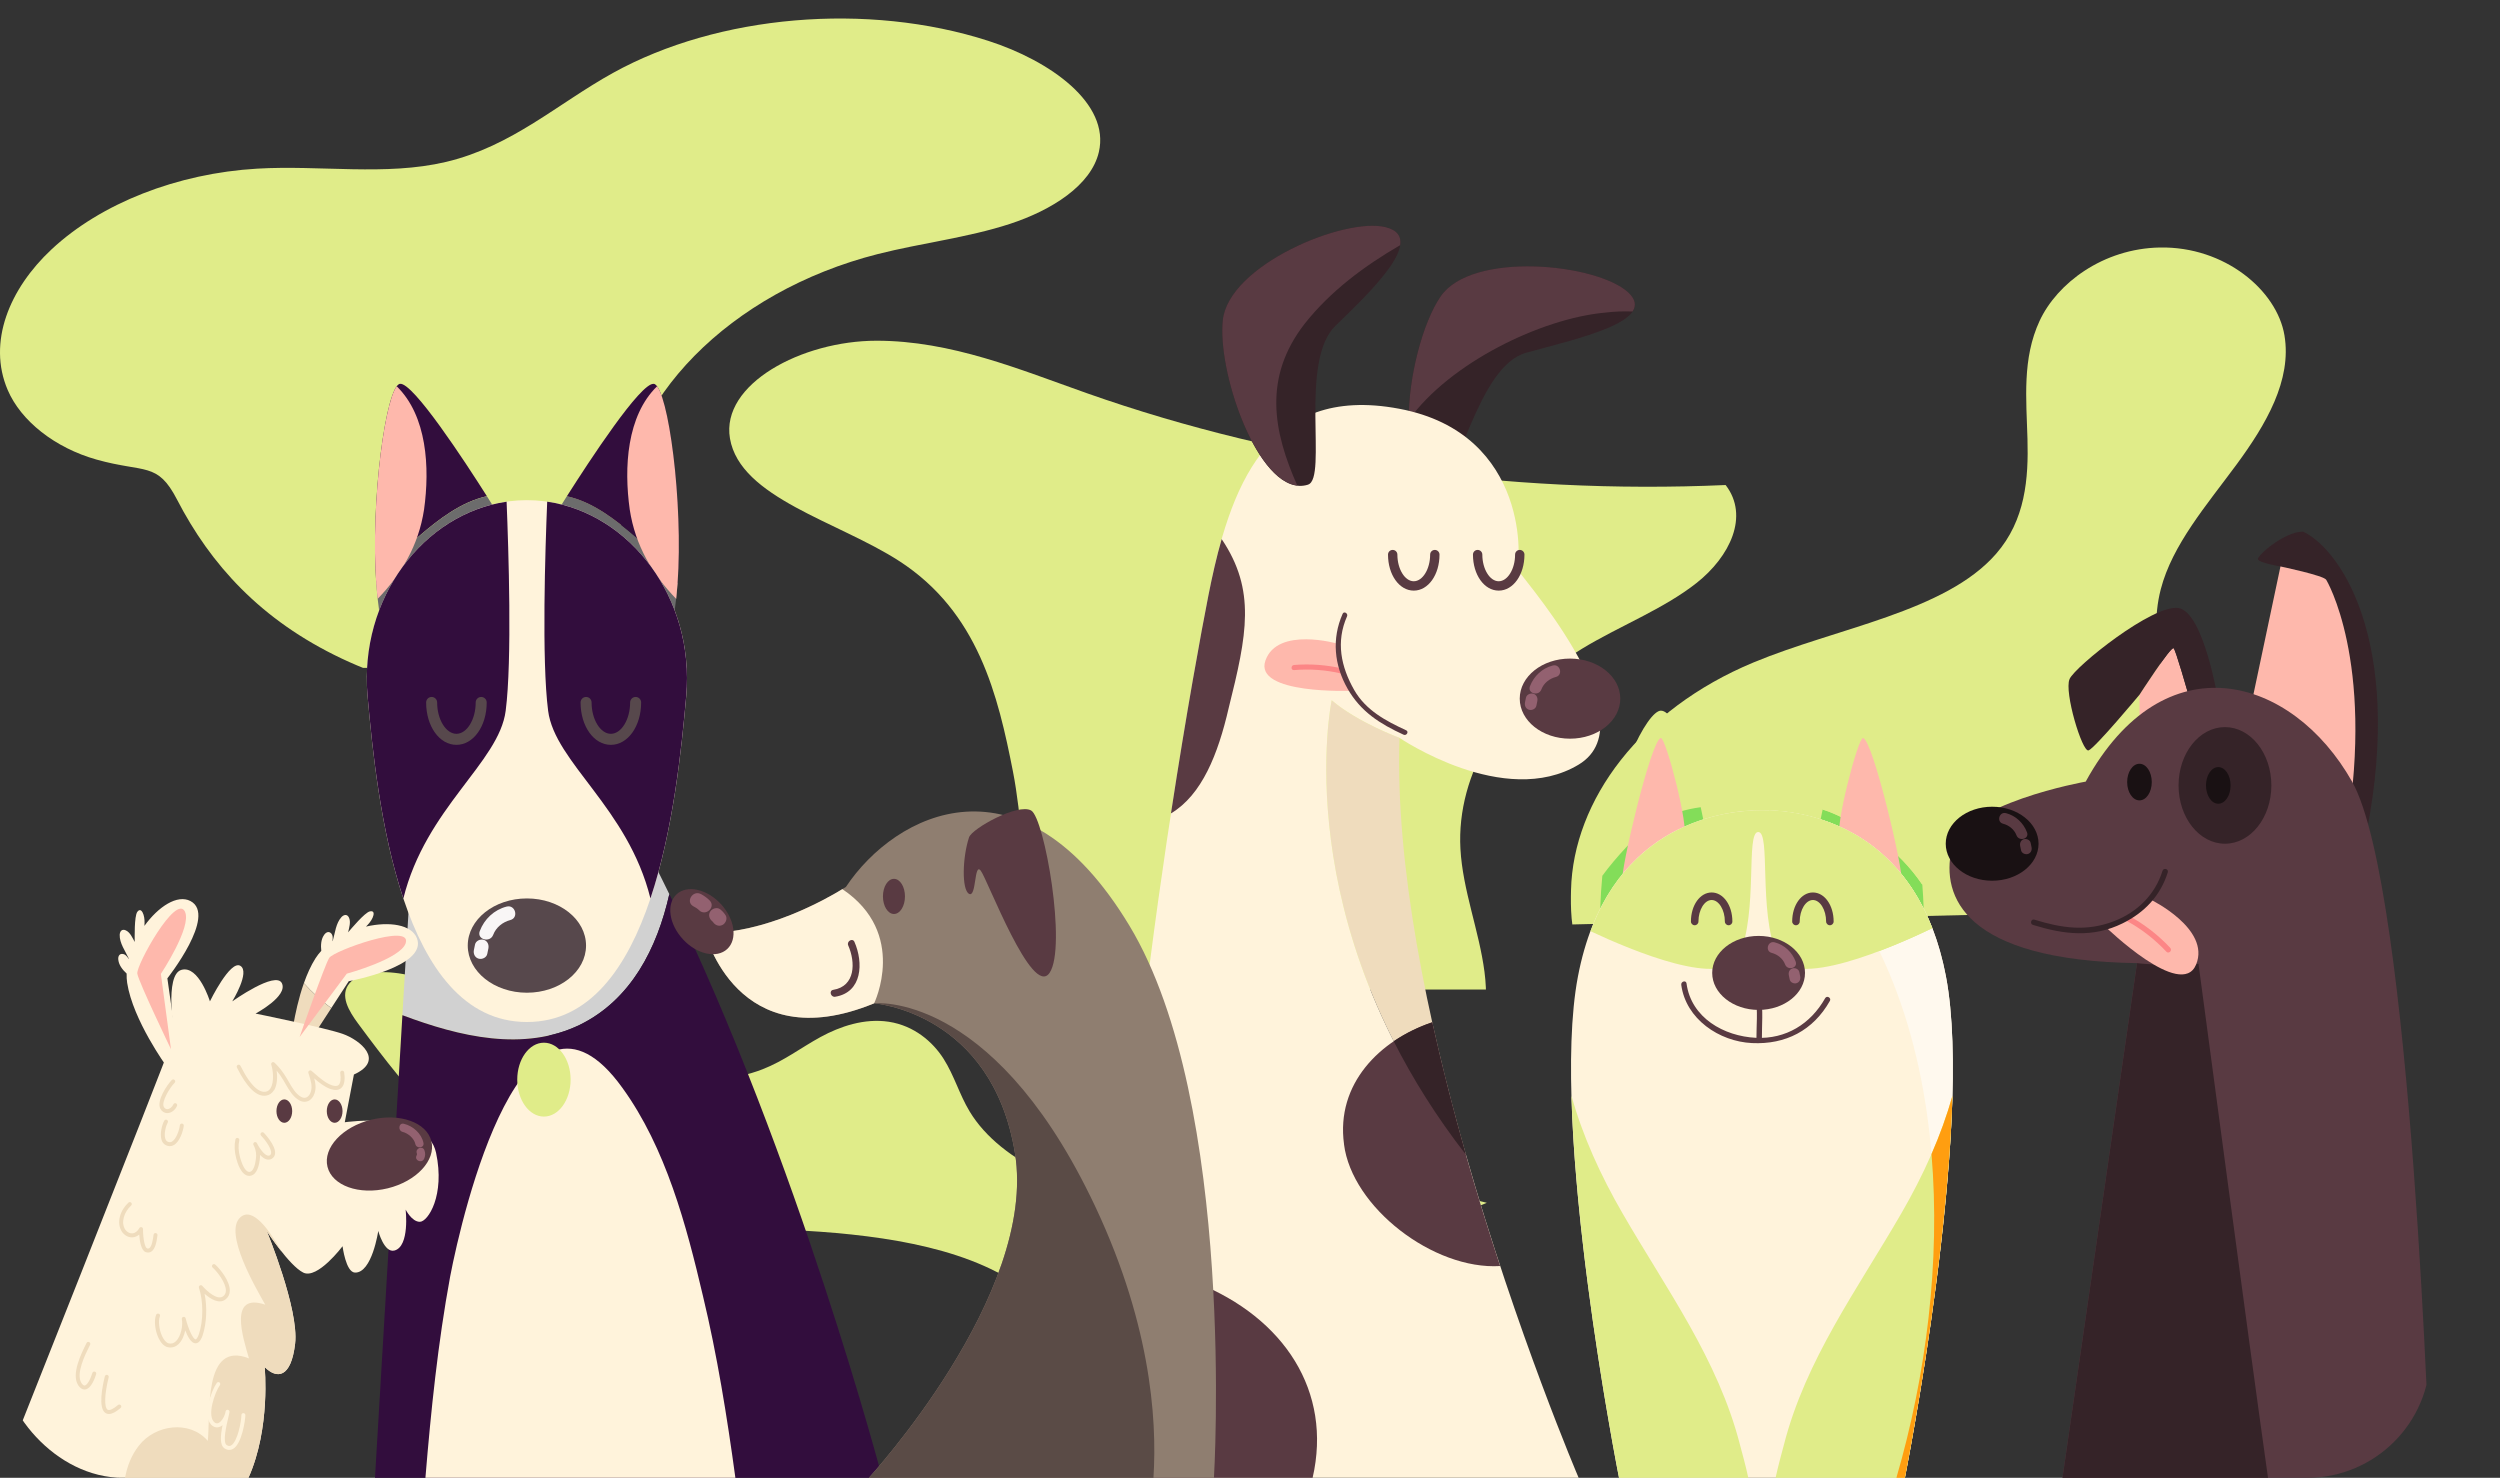 <svg width="609" height="360" viewBox="0 0 609 360" fill="none" xmlns="http://www.w3.org/2000/svg">
<rect x="0" y="0" width="609" height="360" fill="#333333" stroke="none"/>
<g clip-path="url(#clip0_1520_2)">
<path d="M246.769 188.016C243.118 169.401 238.313 149.153 219.082 136.692C204.138 127.009 180.286 121.302 177.817 106.801C175.565 93.566 195.312 83.004 213.525 83C231.737 82.996 248.344 89.996 264.754 95.782C312.901 112.759 367.028 120.54 420.365 118.153C426.193 125.729 421.385 135.592 413.326 141.978C405.267 148.364 394.474 152.494 385.345 158.055C366.017 169.83 354.754 188.378 355.761 206.775C356.313 216.875 360.319 226.71 361.625 236.773C362.931 246.836 361.037 257.86 351.647 265.27C332.781 280.156 287.623 274.349 269.898 260.264C248.682 243.408 250.897 209.071 246.769 188.016Z" fill="#E0EC89"/>
</g>
<g clip-path="url(#clip1_1520_2)">
<path d="M452.775 240.108C471.356 244.576 489.121 253.958 508.49 251.566C527.423 249.228 540.18 235.761 542.48 222.454C544.78 209.148 539.016 195.893 533.587 183.045C528.158 170.196 522.952 156.745 526.361 143.553C529.166 132.705 537.553 123.027 544.778 113.217C552.003 103.407 558.331 92.624 556.493 81.681C554.656 70.739 541.945 60.002 526.142 60.292C512.309 60.546 501.104 68.994 496.842 78.176C492.58 87.359 493.618 97.253 493.892 106.897C494.165 116.542 493.426 126.694 486.222 134.939C473.862 149.085 447.478 152.904 427.082 161.401C399.728 172.796 383.217 194.873 382.7 216.843C382.51 224.927 382.694 239.001 397.558 240.186C405.623 240.829 415.609 237.373 423.993 237.165C433.74 236.924 443.555 237.892 452.775 240.108Z" fill="#E0EC89"/>
</g>
<g clip-path="url(#clip2_1520_2)">
<mask id="mask0_1520_2" style="mask-type:luminance" maskUnits="userSpaceOnUse" x="-166" y="263" width="360" height="253">
<path d="M-26.876 515.719L193.956 407.711L54.877 263.296L-165.955 371.304L-26.876 515.719Z" fill="white"/>
</mask>
<g mask="url(#mask0_1520_2)">
<path d="M123.542 362.28L103.556 355.475C103.22 355.36 102.837 355.548 102.866 355.812L104.583 371.552C104.651 372.175 104.799 372.774 105.017 373.346C107.208 379.097 116.53 382.053 124.051 379.173C124.483 379.008 124.911 378.823 125.331 378.617L125.335 378.616C126.639 377.978 127.718 377.219 128.576 376.383C129.58 375.404 130.28 374.317 130.683 373.188C130.777 372.922 130.856 372.655 130.917 372.386C131.258 370.904 131.106 369.376 130.474 367.944C129.436 365.589 127.102 363.492 123.542 362.28ZM121.671 373.64C118.908 375.527 114.432 374.934 112.806 372.465C111.821 370.969 112.298 369.142 113.971 367.999C116.735 366.112 121.21 366.705 122.837 369.174C123.822 370.669 123.345 372.497 121.671 373.64Z" fill="#E0EC89"/>
<path d="M112.809 314.42L92.824 307.614C92.488 307.5 92.105 307.688 92.133 307.952L93.851 323.692C93.919 324.315 94.067 324.914 94.284 325.486C96.475 331.237 105.797 334.193 113.318 331.313C113.751 331.148 114.179 330.963 114.599 330.757L114.602 330.756C115.907 330.118 116.986 329.359 117.843 328.523C118.848 327.544 119.547 326.457 119.95 325.328C120.045 325.062 120.124 324.795 120.184 324.526C120.526 323.044 120.374 321.516 119.741 320.084C118.704 317.729 116.37 315.632 112.809 314.42ZM110.939 325.779C108.175 327.667 103.699 327.073 102.073 324.604C101.088 323.109 101.565 321.281 103.239 320.138C106.002 318.251 110.478 318.845 112.104 321.314C113.089 322.809 112.612 324.637 110.939 325.779Z" fill="#E0EC89"/>
<path d="M105.704 321.522C104.59 322.066 104.307 323.152 105.072 323.945C105.836 324.739 107.359 324.941 108.473 324.396C109.586 323.851 109.87 322.766 109.105 321.973C108.341 321.179 106.818 320.977 105.704 321.522Z" fill="#E0EC89"/>
<path d="M57.601 341.422L37.615 334.617C37.279 334.502 36.896 334.69 36.925 334.954L38.642 350.694C38.71 351.317 38.858 351.916 39.076 352.488C41.267 358.239 50.589 361.195 58.11 358.316C58.542 358.15 58.97 357.965 59.39 357.759L59.394 357.758C60.698 357.12 61.777 356.361 62.635 355.526C63.639 354.546 64.339 353.459 64.742 352.33C64.836 352.064 64.915 351.797 64.976 351.528C65.318 350.046 65.165 348.518 64.533 347.086C63.495 344.731 61.161 342.634 57.601 341.422ZM55.73 352.782C52.966 354.669 48.49 354.075 46.864 351.606C45.879 350.111 46.356 348.283 48.03 347.141C50.794 345.253 55.269 345.847 56.896 348.316C57.881 349.811 57.404 351.639 55.73 352.782Z" fill="#E0EC89"/>
<path d="M50.496 348.524C49.382 349.069 49.099 350.154 49.863 350.948C50.628 351.741 52.15 351.943 53.264 351.398C54.378 350.854 54.661 349.769 53.897 348.975C53.132 348.181 51.61 347.979 50.496 348.524Z" fill="#E0EC89"/>
<path d="M54.003 290.072L34.017 283.267C33.681 283.153 33.298 283.34 33.327 283.605L35.044 299.345C35.112 299.968 35.26 300.567 35.477 301.138C37.669 306.89 46.991 309.846 54.512 306.966C54.944 306.8 55.372 306.615 55.792 306.41L55.795 306.408C57.1 305.77 58.179 305.012 59.036 304.176C60.041 303.196 60.74 302.109 61.144 300.98C61.238 300.715 61.317 300.447 61.378 300.179C61.719 298.697 61.567 297.168 60.935 295.737C59.897 293.382 57.563 291.284 54.003 290.072ZM52.132 301.432C49.368 303.319 44.892 302.726 43.266 300.257C42.281 298.762 42.758 296.934 44.432 295.791C47.196 293.904 51.671 294.497 53.298 296.966C54.283 298.462 53.806 300.289 52.132 301.432Z" fill="#E0EC89"/>
<path d="M46.898 297.174C45.784 297.719 45.501 298.804 46.265 299.598C47.029 300.392 48.552 300.594 49.666 300.049C50.78 299.504 51.063 298.419 50.298 297.625C49.534 296.832 48.011 296.63 46.898 297.174Z" fill="#E0EC89"/>
</g>
<mask id="mask1_1520_2" style="mask-type:luminance" maskUnits="userSpaceOnUse" x="-166" y="263" width="360" height="253">
<path d="M-26.876 515.719L193.956 407.711L54.877 263.296L-165.955 371.304L-26.876 515.719Z" fill="white"/>
</mask>
<g mask="url(#mask1_1520_2)">
<path d="M77.842 329.566C76.383 330.28 76.012 331.701 77.013 332.74C78.014 333.78 80.009 334.044 81.467 333.331C82.926 332.617 83.297 331.196 82.296 330.157C81.295 329.117 79.301 328.853 77.842 329.566Z" fill="#3C3C3B"/>
<path d="M79.951 358.595C77.61 359.74 77.015 362.02 78.621 363.688C80.228 365.356 83.427 365.78 85.768 364.636C88.108 363.491 88.703 361.211 87.097 359.543C85.491 357.875 82.291 357.451 79.951 358.595Z" fill="#3C3C3B"/>
<path d="M136.153 347.692C134.694 348.405 134.323 349.826 135.324 350.866C136.326 351.905 138.32 352.169 139.778 351.456C141.237 350.743 141.608 349.321 140.607 348.282C139.606 347.242 137.612 346.978 136.153 347.692Z" fill="#3C3C3B"/>
<path d="M115.2 341.356C112.859 342.5 112.264 344.78 113.87 346.448C115.477 348.116 118.676 348.54 121.017 347.396C123.357 346.251 123.952 343.971 122.346 342.303C120.74 340.635 117.54 340.211 115.2 341.356Z" fill="#3C3C3B"/>
<path d="M146.506 358.443C145.048 359.156 144.677 360.577 145.678 361.617C146.679 362.656 148.673 362.92 150.132 362.207C151.59 361.494 151.961 360.073 150.96 359.033C149.959 357.994 147.965 357.729 146.506 358.443Z" fill="#3C3C3B"/>
<path d="M62.831 271.555C61.373 272.269 61.002 273.69 62.003 274.729C63.004 275.769 64.998 276.033 66.457 275.32C67.915 274.606 68.286 273.185 67.285 272.146C66.284 271.106 64.29 270.842 62.831 271.555Z" fill="#3C3C3B"/>
<path d="M72.31 296.812C69.97 297.957 69.374 300.237 70.981 301.904C72.587 303.572 75.787 303.997 78.127 302.852C80.467 301.707 81.063 299.427 79.456 297.759C77.85 296.091 74.651 295.667 72.31 296.812Z" fill="#3C3C3B"/>
<path d="M41.878 265.219C39.538 266.363 38.942 268.643 40.549 270.311C42.155 271.979 45.354 272.403 47.695 271.259C50.035 270.114 50.63 267.834 49.024 266.166C47.418 264.498 44.218 264.074 41.878 265.219Z" fill="#3C3C3B"/>
<path d="M73.185 282.306C71.727 283.02 71.356 284.441 72.357 285.48C73.358 286.52 75.352 286.784 76.811 286.071C78.269 285.357 78.64 283.936 77.639 282.897C76.638 281.857 74.644 281.593 73.185 282.306Z" fill="#3C3C3B"/>
<path d="M87.587 338.285C83.961 340.059 83.039 343.591 85.528 346.175C88.016 348.759 92.973 349.416 96.599 347.643C100.225 345.869 101.147 342.337 98.658 339.753C96.17 337.169 91.213 336.512 87.587 338.285Z" fill="#3C3C3B"/>
<path d="M62.688 315.265C59.062 317.039 58.14 320.571 60.628 323.155C63.117 325.739 68.073 326.396 71.699 324.623C75.325 322.849 76.247 319.317 73.759 316.733C71.27 314.149 66.314 313.492 62.688 315.265Z" fill="#3C3C3B"/>
</g>
<path d="M378.276 303.321C383.353 311.593 379.316 321.457 371.478 328.327C363.639 335.197 352.587 339.699 341.789 344.051C333.128 347.542 324.348 351.067 314.693 352.848C305.039 354.628 294.25 354.497 285.45 350.927C267.703 343.729 264.521 326.294 251.102 315.247C237.755 304.259 216.103 300.984 196.044 299.806C175.985 298.627 155.035 298.741 136.917 292.228C113.404 283.776 99.595 266.041 87.248 249.36C84.958 246.266 82.667 242.452 85.151 239.508C88.006 236.127 95.005 236.421 100.295 237.718C115.353 241.412 127.408 249.584 140.912 255.695C154.414 261.806 171.967 265.853 185.744 260.481C190.997 258.433 195.127 255.215 199.879 252.62C204.631 250.027 210.598 247.991 216.516 248.903C222.675 249.851 227.222 253.777 229.846 257.909C232.469 262.041 233.681 266.553 236.186 270.721C243.849 283.467 262.844 291.303 281.833 293.56C300.595 295.791 317.974 292.816 336.333 291.241C351.413 289.947 371.326 291.998 378.276 303.321Z" fill="#E0EC89"/>
</g>
<g clip-path="url(#clip3_1520_2)">
<path d="M1.869 94.988C-3.092 83.363 2.283 70.343 12.561 60.745C24.564 49.534 43.188 42.223 62.64 41.084C78.019 40.183 93.99 42.915 108.661 39.44C124.747 35.629 135.864 25.216 149.332 17.761C174.964 3.572 211.334 0.468 240.773 9.959C255.863 14.824 270.439 25.201 267.678 37.053C265.797 45.127 256.238 51.203 245.98 54.551C235.722 57.9 224.442 59.196 213.828 61.89C177.827 71.028 151.613 97.662 151.283 125.434C151.156 136.2 154.268 147.865 146.614 157.075C140.482 164.455 128.284 168.439 116.443 168.49C104.602 168.541 93.152 165.118 83.225 160.415C63.47 151.055 51.276 137.468 43.12 121.687C38.323 112.404 35.319 115.276 23.507 111.95C13.372 109.096 5.087 102.528 1.869 94.988Z" fill="#E0EC89"/>
</g>
<g clip-path="url(#clip4_1520_2)">
<path d="M91.653 142.078C90.22 121.824 94.085 93.924 97.442 93.499C100.616 93.106 113.187 112.318 118.61 120.872C112.312 122.283 106.889 126.489 102.082 130.603C98.142 134.058 94.602 137.872 91.653 142.07V142.078Z" fill="#320D3D"/>
<path d="M102.082 130.612C106.889 126.497 112.312 122.283 118.61 120.88C120.159 123.326 121.134 124.903 121.134 124.903L93.368 153.754C92.51 150.457 91.961 146.443 91.652 142.087C94.61 137.889 98.142 134.075 102.082 130.62V130.612Z" fill="#6C6C6C"/>
<path d="M165.053 142.078C164.745 146.435 164.195 150.449 163.337 153.746L135.571 124.895C135.571 124.895 136.546 123.317 138.095 120.872C144.393 122.283 149.808 126.489 154.623 130.603C158.564 134.058 162.104 137.872 165.053 142.07V142.078Z" fill="#6C6C6C"/>
<path d="M159.263 93.498C162.62 93.924 166.486 121.815 165.053 142.078C162.104 137.881 158.563 134.067 154.623 130.612C149.808 126.497 144.385 122.283 138.095 120.88C143.527 112.326 156.089 93.106 159.263 93.507V93.498Z" fill="#320D3D"/>
<path d="M141.277 249.629C127.524 256.264 112.012 252.541 98.025 247.292L100.5 205.564L154.831 201.733C157.647 206.966 160.388 212.34 163.045 217.807C160.071 230.976 153.773 243.486 141.269 249.629H141.277Z" fill="#D1D1D1"/>
<path d="M141.277 249.629C153.773 243.486 160.071 230.976 163.053 217.807C194.543 282.519 214.911 360 214.911 360H91.344L98.025 247.3C112.012 252.55 127.515 256.272 141.277 249.637V249.629Z" fill="#320D3D"/>
<path d="M96.643 94.099C104.015 101.285 104.732 113.862 103.299 124.135C101.949 132.982 97.692 139.975 91.986 145.892C89.878 127.04 93.285 98.564 96.634 94.099H96.643Z" fill="#FEB8AC"/>
<path d="M160.063 94.099C152.69 101.285 151.965 113.862 153.406 124.135C154.756 132.982 159.013 139.975 164.719 145.892C166.827 127.04 163.42 98.564 160.071 94.099H160.063Z" fill="#FEB8AC"/>
<path d="M128.357 248.961C159.113 248.961 164.869 195.357 167.169 169.577C169.459 143.798 150.857 121.84 128.357 121.84C105.856 121.84 87.254 143.798 89.545 169.577C91.836 195.357 97.6 248.961 128.357 248.961Z" fill="#FFF3DB"/>
<path d="M133.297 122.207C153.498 125.137 169.285 145.709 167.16 169.569C166.019 182.438 164.003 202.251 158.447 218.858C152.982 196.776 135.146 185.768 133.522 173.141C131.931 160.781 132.822 133.808 133.297 122.199V122.207Z" fill="#320D3D"/>
<path d="M123.408 122.207C123.875 133.816 124.775 160.789 123.184 173.149C121.559 185.776 103.723 196.784 98.259 218.867C92.702 202.259 90.695 182.446 89.545 169.577C87.421 145.709 103.207 125.145 123.408 122.216V122.207Z" fill="#320D3D"/>
<path d="M111.179 181.445C107.039 181.445 103.807 176.913 103.807 171.121C103.807 170.379 104.406 169.778 105.148 169.778C105.889 169.778 106.489 170.379 106.489 171.121C106.489 175.261 108.638 178.758 111.187 178.758C113.737 178.758 115.878 175.261 115.878 171.121C115.878 170.379 116.477 169.778 117.219 169.778C117.96 169.778 118.56 170.379 118.56 171.121C118.56 176.913 115.319 181.445 111.187 181.445H111.179Z" fill="#57484C"/>
<path d="M148.8 181.445C144.668 181.445 141.427 176.913 141.427 171.121C141.427 170.379 142.027 169.778 142.768 169.778C143.51 169.778 144.11 170.379 144.11 171.121C144.11 175.261 146.259 178.758 148.808 178.758C151.357 178.758 153.498 175.261 153.498 171.121C153.498 170.379 154.098 169.778 154.839 169.778C155.581 169.778 156.181 170.379 156.181 171.121C156.181 176.913 152.94 181.445 148.808 181.445H148.8Z" fill="#57484C"/>
<path d="M142.76 230.342C142.76 236.685 136.304 241.826 128.357 241.826C120.409 241.826 113.945 236.685 113.945 230.342C113.945 223.999 120.393 218.858 128.357 218.858C136.321 218.858 142.76 223.999 142.76 230.342Z" fill="#57484C"/>
<path d="M123.408 220.845C120.359 221.629 117.969 223.891 116.869 226.82C116.094 228.873 119.376 229.758 120.143 227.721C120.818 225.91 122.475 224.6 124.316 224.124C126.432 223.574 125.533 220.302 123.417 220.845H123.408Z" fill="#F9F6F6"/>
<path d="M117.802 228.923C116.969 228.698 115.886 229.199 115.711 230.108C115.628 230.559 115.52 230.993 115.436 231.444C115.27 232.353 115.669 233.271 116.619 233.538C117.444 233.764 118.544 233.263 118.702 232.353C118.785 231.903 118.893 231.46 118.977 231.018C119.143 230.108 118.743 229.19 117.794 228.923H117.802Z" fill="#F9F6F6"/>
<path d="M109.655 310.978C112.654 295.305 127.624 231.627 151.591 264.968C162.237 279.64 167.235 298.643 171.226 315.643C174.716 330.173 177.115 345.128 179.14 360H103.632C104.99 343.567 106.672 327.177 109.655 310.978Z" fill="#FFF3DB"/>
<path d="M529.488 157.902C529.963 158.261 532.562 167.291 534.119 172.841L521.174 177.122V169.227C521.174 169.227 528.805 157.384 529.488 157.902Z" fill="#FEB8AC"/>
<path d="M504.138 165.421C505.513 162.333 524.523 147.094 530.696 148.121C536.869 149.147 540.376 170.779 540.376 170.779L534.128 172.849C532.57 167.291 529.971 158.269 529.496 157.91C528.813 157.393 521.182 169.235 521.182 169.235C521.182 169.235 510.311 182.28 508.77 182.797C507.229 183.314 502.772 168.518 504.146 165.43L504.138 165.421Z" fill="#352328"/>
<path d="M566.667 141.252C566.15 140.226 555.512 137.989 555.512 137.989C555.512 137.989 550.372 137.13 550.031 136.27C549.689 135.41 556.537 129.435 561.052 129.51C570.965 134.25 586.369 158.753 575.581 207.158L571.682 202.125C578.438 160.739 566.675 141.252 566.675 141.252H566.667Z" fill="#352328"/>
<path d="M555.521 137.989C555.521 137.989 566.159 140.217 566.675 141.252C566.675 141.252 578.438 160.739 571.682 202.125L548.34 171.973L555.521 137.989Z" fill="#FEB8AC"/>
<path d="M475.389 207.016C477.83 195.774 508.078 190.4 508.078 190.4C527.105 155.699 558.328 164.495 572.965 190.4C587.601 216.305 591.992 360 591.992 360H502.422L520.582 234.623C478.263 233.939 472.948 218.258 475.389 207.016Z" fill="#593A42"/>
<path d="M552.488 360H502.422L520.582 234.623C520.582 234.623 526.98 235.4 535.552 234.774C535.552 234.774 547.957 327.936 552.488 360Z" fill="#352328"/>
<path d="M530.696 191.326C530.696 199.171 535.761 205.531 542 205.531C548.24 205.531 553.305 199.171 553.305 191.326C553.305 183.481 548.24 177.122 542 177.122C535.761 177.122 530.696 183.481 530.696 191.326Z" fill="#352328"/>
<path d="M537.377 191.326C537.377 193.788 538.718 195.791 540.376 195.791C542.034 195.791 543.375 193.796 543.375 191.326C543.375 188.856 542.034 186.861 540.376 186.861C538.718 186.861 537.377 188.856 537.377 191.326Z" fill="#191113"/>
<path d="M518.175 190.517C518.175 192.979 519.516 194.973 521.174 194.973C522.832 194.973 524.173 192.979 524.173 190.517C524.173 188.055 522.832 186.052 521.174 186.052C519.516 186.052 518.175 188.046 518.175 190.517Z" fill="#191113"/>
<path d="M473.981 205.531C473.981 210.505 479.046 214.544 485.286 214.544C491.526 214.544 496.59 210.505 496.59 205.531C496.59 200.556 491.526 196.517 485.286 196.517C479.046 196.517 473.981 200.548 473.981 205.531Z" fill="#191113"/>
<path d="M488.643 198.078C491.034 198.695 492.917 200.465 493.783 202.768C494.391 204.379 491.817 205.071 491.217 203.477C490.684 202.059 489.385 201.024 487.943 200.657C486.286 200.231 486.985 197.652 488.651 198.086L488.643 198.078Z" fill="#593A42"/>
<path d="M493.042 204.42C493.691 204.245 494.549 204.637 494.674 205.355C494.741 205.706 494.824 206.056 494.891 206.407C495.016 207.124 494.708 207.842 493.958 208.042C493.308 208.218 492.45 207.825 492.325 207.108C492.267 206.757 492.175 206.407 492.109 206.056C491.984 205.338 492.292 204.621 493.042 204.412V204.42Z" fill="#593A42"/>
<path d="M523.815 219.1C523.815 219.1 538.568 226.211 534.969 234.966C531.37 243.72 512.96 225.827 512.96 225.827C512.96 225.827 518.133 224.742 523.815 219.109V219.1Z" fill="#FEB8AC"/>
<path d="M527.73 231.836C524.948 228.865 521.582 226.211 517.975 224.3C517.217 223.899 517.892 222.748 518.65 223.148C522.332 225.101 525.823 227.855 528.672 230.893C529.255 231.519 528.322 232.462 527.73 231.836Z" fill="#FC8686"/>
<path d="M528.08 212.482C526.272 218.233 522.415 222.289 517.067 224.926C509.778 228.523 502.73 227.63 495.224 225.31C494.408 225.059 494.758 223.766 495.574 224.024C502.255 226.094 508.237 226.979 514.926 224.417C520.616 222.238 524.956 217.974 526.789 212.132C527.047 211.314 528.33 211.665 528.072 212.482H528.08Z" fill="#352328"/>
<path d="M396.099 206.44C394.033 208.677 392.076 210.947 390.334 213.342C392.7 188.672 401.439 173.124 404.58 173.116C408.487 173.116 412.327 187.729 414.301 196.634C406.887 197.635 401.639 200.556 396.108 206.44H396.099Z" fill="#E0EC89"/>
<path d="M396.099 206.44C401.631 200.556 406.879 197.644 414.293 196.634C415.159 200.531 415.668 203.344 415.668 203.344L389.81 221.396C389.901 218.616 390.084 215.929 390.326 213.342C392.075 210.947 394.025 208.677 396.091 206.44H396.099Z" fill="#83DD59"/>
<path d="M468.275 215.487C468.425 217.406 468.541 219.376 468.608 221.396L442.75 203.344C442.75 203.344 443.208 200.799 444 197.202C448.915 198.729 453.746 201.95 457.612 204.537C461.744 207.475 465.392 211.264 468.266 215.495L468.275 215.487Z" fill="#83DD59"/>
<path d="M453.846 173.116C457.07 173.116 466.225 189.59 468.275 215.495C465.401 211.264 461.752 207.475 457.62 204.537C453.755 201.959 448.923 198.729 444.008 197.202C445.94 188.363 449.856 173.116 453.854 173.116H453.846Z" fill="#E0EC89"/>
<path d="M404.571 179.784C405.804 179.559 411.602 202.009 410.194 203.786C408.787 205.564 395.924 215.771 395.258 214.227C394.591 212.674 402.139 180.226 404.58 179.784H404.571Z" fill="#FEB8AC"/>
<path d="M453.846 179.784C452.613 179.559 446.815 202.009 448.223 203.786C449.631 205.564 462.493 215.771 463.16 214.227C463.826 212.674 456.279 180.226 453.838 179.784H453.846Z" fill="#FEB8AC"/>
<path d="M394.392 360C394.392 360 377.414 274.541 384.378 237.912C391.343 201.283 418.767 197.36 429.213 197.36C439.66 197.36 467.084 201.283 474.04 237.912C481.004 274.541 464.026 360 464.026 360H394.383H394.392Z" fill="#FFF3DB"/>
<path d="M430.796 197.393C442.192 197.802 467.4 203.002 474.04 237.912C481.004 274.541 464.026 360 464.026 360H461.96C478.396 303.6 475.597 232.746 430.796 197.393Z" fill="#FFF9EE"/>
<path d="M432.887 232.671C428.313 221.796 431.404 202.676 428.305 202.676C425.206 202.676 428.305 221.796 423.723 232.671C420.191 241.083 397.532 231.577 387.436 226.837C397.266 200.481 419.925 197.36 429.205 197.36C438.485 197.36 460.727 200.406 470.707 226.103C461.61 230.484 436.611 241.534 432.887 232.671Z" fill="#E0EC89"/>
<path d="M382.804 266.921C385.569 276.836 389.935 286.383 395.258 295.58C405.904 314.032 418.55 331.141 423.881 352.038C424.456 354.2 425.239 356.987 425.889 360H394.391C394.391 360 383.928 307.297 382.804 266.921Z" fill="#E0EC89"/>
<path d="M463.16 295.58C468.483 286.383 472.848 276.827 475.614 266.921C474.49 307.289 464.026 360 464.026 360H432.529C433.187 356.987 433.962 354.2 434.536 352.038C439.86 331.149 452.505 314.032 463.16 295.58Z" fill="#E0EC89"/>
<path d="M430.796 197.385C440.759 197.744 461.269 201.775 470.707 226.103C467.7 227.555 462.952 229.725 457.812 231.669C451.431 218.391 442.559 206.665 430.788 197.385H430.796Z" fill="#E0EC89"/>
<path d="M464.026 360H461.96C469.216 335.088 472.723 307.364 470.516 281.125C472.54 276.477 474.273 271.745 475.614 266.929C474.49 307.297 464.026 360.008 464.026 360.008V360Z" fill="#FF9E10"/>
<path d="M437.493 225.393C438.002 225.393 438.41 224.984 438.41 224.475C438.41 221.638 439.884 219.242 441.625 219.242C443.367 219.242 444.841 221.638 444.841 224.475C444.841 224.984 445.249 225.393 445.757 225.393C446.266 225.393 446.674 224.984 446.674 224.475C446.674 220.511 444.458 217.406 441.625 217.406C438.793 217.406 436.577 220.511 436.577 224.475C436.577 224.984 436.985 225.393 437.493 225.393Z" fill="#593A42"/>
<path d="M412.827 225.393C413.335 225.393 413.743 224.984 413.743 224.475C413.743 221.638 415.218 219.242 416.959 219.242C418.7 219.242 420.175 221.638 420.175 224.475C420.175 224.984 420.583 225.393 421.091 225.393C421.599 225.393 422.007 224.984 422.007 224.475C422.007 220.511 419.791 217.406 416.959 217.406C414.127 217.406 411.911 220.511 411.911 224.475C411.911 224.984 412.319 225.393 412.827 225.393Z" fill="#593A42"/>
<path d="M445.749 243.837C441.692 251.023 434.961 254.494 426.78 254.094C418.8 253.71 410.669 248.252 409.553 239.906C409.445 239.063 410.719 238.704 410.836 239.556C411.96 247.951 419.958 252.433 427.747 252.809C435.053 253.159 441.067 249.437 444.608 243.161C445.033 242.41 446.182 243.086 445.757 243.837H445.749Z" fill="#593A42"/>
<path d="M427.864 253.326C427.847 249.838 428.247 246.332 427.664 242.861C427.522 242.018 428.805 241.659 428.947 242.51C429.555 246.107 429.172 249.704 429.197 253.326C429.197 254.186 427.872 254.186 427.864 253.326Z" fill="#593A42"/>
<path d="M417.092 237.002C417.092 241.976 422.157 246.015 428.397 246.015C434.636 246.015 439.701 241.984 439.701 237.002C439.701 232.02 434.636 227.989 428.397 227.989C422.157 227.989 417.092 232.02 417.092 237.002Z" fill="#593A42"/>
<path d="M432.279 229.541C434.67 230.158 436.553 231.928 437.419 234.231C438.027 235.842 435.453 236.535 434.853 234.941C434.32 233.522 433.02 232.487 431.579 232.12C429.913 231.694 430.621 229.115 432.287 229.549L432.279 229.541Z" fill="#936170"/>
<path d="M436.686 235.884C437.336 235.708 438.194 236.101 438.319 236.818C438.385 237.169 438.477 237.519 438.535 237.87C438.66 238.588 438.352 239.305 437.602 239.514C436.952 239.698 436.094 239.297 435.969 238.579C435.911 238.229 435.819 237.887 435.753 237.528C435.62 236.818 435.936 236.092 436.686 235.892V235.884Z" fill="#936170"/>
<path d="M350.19 117.35C355.188 118.293 359.703 89.284 371.741 85.937C383.779 82.591 404.255 78.218 396.591 71.207C388.935 64.197 358.537 61.101 350.923 72.25C343.317 83.409 338.461 115.147 350.19 117.359V117.35Z" fill="#352328"/>
<path d="M350.923 72.234C358.529 61.084 388.935 64.189 396.591 71.191C398.465 72.901 398.64 74.462 397.691 75.881C395.483 75.797 393.259 75.873 390.976 76.156C375.532 77.558 353.172 88.349 343.167 102.328C343.101 91.838 346.55 78.643 350.923 72.234Z" fill="#593A42"/>
<path d="M324.399 170.595C330.788 176.037 340.918 179.751 340.918 179.751C339.852 210.855 347.749 248.485 357.104 281.3C313.019 224.533 324.399 170.604 324.399 170.604V170.595Z" fill="#EFDCBD"/>
<path d="M294.375 144.999C299.482 119.086 308.429 93.49 340.818 99.566C373.207 105.641 370.383 138.281 369.425 138.281C368.467 138.281 402.639 175.394 384.545 186.269C366.451 197.143 340.918 179.742 340.918 179.742C340.918 179.742 330.788 176.029 324.399 170.587C324.399 170.587 313.019 224.517 357.104 281.284C369.542 324.882 384.553 359.983 384.553 359.983H272.025C269.151 284.48 289.111 171.714 294.384 144.991L294.375 144.999Z" fill="#FFF3DB"/>
<path d="M325.898 156.817C325.898 156.817 311.203 152.561 308.262 160.898C305.322 169.244 329.272 168.275 329.272 168.275C329.272 168.275 326.34 164.286 325.898 156.817Z" fill="#FEB8AC"/>
<path d="M394.7 170.187C394.7 175.578 389.218 179.943 382.454 179.943C375.689 179.943 370.208 175.578 370.208 170.187C370.208 164.795 375.689 160.431 382.454 160.431C389.218 160.431 394.7 164.804 394.7 170.187Z" fill="#593A42"/>
<path d="M344.4 143.873C347.916 143.873 350.665 140.017 350.665 135.101C350.665 134.476 350.157 133.958 349.524 133.958C348.891 133.958 348.382 134.467 348.382 135.101C348.382 138.623 346.558 141.594 344.392 141.594C342.226 141.594 340.402 138.623 340.402 135.101C340.402 134.476 339.894 133.958 339.26 133.958C338.627 133.958 338.119 134.467 338.119 135.101C338.119 140.017 340.868 143.873 344.384 143.873H344.4Z" fill="#593A42"/>
<path d="M365.093 143.873C368.609 143.873 371.358 140.017 371.358 135.101C371.358 134.476 370.85 133.958 370.216 133.958C369.583 133.958 369.075 134.467 369.075 135.101C369.075 138.623 367.251 141.594 365.085 141.594C362.919 141.594 361.095 138.623 361.095 135.101C361.095 134.476 360.586 133.958 359.953 133.958C359.32 133.958 358.812 134.467 358.812 135.101C358.812 140.017 361.561 143.873 365.077 143.873H365.093Z" fill="#593A42"/>
<path d="M315.218 161.991C319.125 161.666 323.191 161.966 327.023 162.859C327.806 163.043 327.472 164.244 326.689 164.061C322.966 163.185 319.034 162.918 315.218 163.235C314.419 163.301 314.427 162.058 315.218 161.991Z" fill="#FC8686"/>
<path d="M378.256 162.116C375.665 162.784 373.632 164.704 372.691 167.191C372.041 168.935 374.823 169.686 375.473 167.958C376.048 166.414 377.456 165.304 379.022 164.904C380.821 164.437 380.055 161.649 378.256 162.116Z" fill="#936170"/>
<path d="M373.491 168.985C372.782 168.793 371.858 169.219 371.716 169.995C371.649 170.379 371.549 170.754 371.483 171.13C371.341 171.898 371.683 172.682 372.491 172.907C373.191 173.099 374.124 172.674 374.265 171.898C374.332 171.514 374.432 171.138 374.498 170.763C374.64 169.995 374.299 169.21 373.499 168.985H373.491Z" fill="#936170"/>
<path d="M318.642 118.051C323.482 116.499 316.335 88.007 325.34 79.336C334.337 70.656 347.616 57.871 337.552 55.35C327.489 52.83 299.274 64.589 297.874 78.026C296.475 91.462 307.279 121.698 318.642 118.06V118.051Z" fill="#352328"/>
<path d="M327.406 278.73C325.382 264.008 336.145 253.318 348.891 249.036C351.323 260.036 354.139 270.91 357.096 281.301C359.812 290.831 362.661 299.961 365.435 308.407C349.174 309.4 329.314 294.069 327.398 278.738L327.406 278.73Z" fill="#593A42"/>
<path d="M299.307 172.473C296.716 183.732 292.784 193.646 285.245 198.145C289.011 173.592 292.559 154.205 294.375 145.008C295.292 140.376 296.325 135.752 297.599 131.321C306.005 143.814 303.772 154.597 299.307 172.473Z" fill="#593A42"/>
<path d="M319.742 360H272.025C271.408 343.701 271.85 325.658 272.983 307.122C278.914 308.04 285.187 310.026 291.593 312.513C312.811 321.017 324.599 338.961 319.75 360.008L319.742 360Z" fill="#593A42"/>
<path d="M328.139 150.14C325.407 156.325 326.631 162.375 329.88 168.075C332.704 173.024 337.561 175.603 342.543 177.898C343.267 178.232 342.634 179.308 341.918 178.975C336.153 176.329 331.463 173.366 328.256 167.741C324.99 162.008 324.39 155.582 327.064 149.523C327.389 148.788 328.464 149.423 328.139 150.149V150.14Z" fill="#593A42"/>
<path d="M348.89 249.036V249.053C349.474 251.682 350.073 254.294 350.698 256.898C350.815 257.382 350.931 257.866 351.048 258.35C351.54 260.378 352.039 262.398 352.548 264.401C352.731 265.135 352.922 265.861 353.106 266.587C353.572 268.407 354.055 270.218 354.539 272.02C354.722 272.721 354.913 273.422 355.105 274.115C355.763 276.527 356.421 278.93 357.096 281.292C349.823 271.928 344.067 262.64 339.51 253.651C342.376 251.707 345.558 250.146 348.882 249.028L348.89 249.036Z" fill="#352328"/>
<path d="M297.874 78.017C299.274 64.581 327.489 52.83 337.552 55.342C340.443 56.068 341.401 57.637 341.093 59.715C332.337 64.79 324.124 70.907 317.867 78.802C307.613 91.963 310.17 105.124 316.026 118.285C305.68 117.092 296.583 90.411 297.874 78.017Z" fill="#593A42"/>
<path d="M295.716 360C295.716 360 301.29 268.907 275.132 225.502C248.966 182.104 218.084 198.003 206.072 216.046C206.072 216.046 188.486 227.646 171.758 227.221C171.758 227.221 179.481 258.158 212.936 244.413C212.936 244.413 241.668 246.558 247.249 280.933C252.823 315.309 211.653 360 211.653 360H295.716Z" fill="#8F7E70"/>
<path d="M205.205 216.597C221.233 227.363 212.936 244.413 212.936 244.413C179.481 258.166 171.758 227.221 171.758 227.221C186.303 227.596 201.49 218.875 205.205 216.588V216.597Z" fill="#FFF3DB"/>
<path d="M265.593 291.382C280.155 321.118 281.938 345.262 280.98 360H211.645C211.645 360 252.823 315.309 247.241 280.933C241.668 246.558 212.928 244.413 212.928 244.413C212.928 244.413 241.01 241.191 265.585 291.382H265.593Z" fill="#5A4B46"/>
<path d="M166.36 228.815C169.768 232.495 174.599 233.555 177.157 231.177C179.706 228.806 179.006 223.899 175.599 220.219C172.192 216.538 167.36 215.487 164.811 217.857C162.262 220.227 162.961 225.134 166.369 228.815H166.36Z" fill="#593A42"/>
<path d="M236.062 203.97C236.778 201.825 247.95 195.616 251.19 197.435C254.431 199.254 259.92 230.701 255.68 236.985C251.432 243.261 240.51 214.093 238.894 212.073C237.278 210.045 237.886 218.758 236.062 217.74C234.237 216.73 234.446 208.827 236.062 203.97Z" fill="#593A42"/>
<path d="M215.085 218.366C215.085 220.728 216.285 222.647 217.768 222.647C219.251 222.647 220.45 220.728 220.45 218.366C220.45 216.004 219.251 214.085 217.768 214.085C216.285 214.085 215.085 215.996 215.085 218.366Z" fill="#593A42"/>
<path d="M208.138 229.432C210.37 234.498 210.079 241.742 203.448 242.81C202.348 242.986 201.873 241.3 202.981 241.125C208.396 240.248 208.438 234.431 206.63 230.317C206.18 229.299 207.688 228.406 208.138 229.432Z" fill="#593A42"/>
<path d="M170.775 217.807C171.55 218.241 172.25 218.717 172.875 219.359C174.458 220.978 171.867 223.332 170.292 221.721C169.884 221.304 169.376 221.037 168.876 220.753C166.91 219.651 168.818 216.714 170.775 217.815V217.807Z" fill="#936170"/>
<path d="M175.441 221.512C175.982 221.946 176.365 222.372 176.749 222.948C177.273 223.749 176.79 224.901 176.015 225.31C175.107 225.785 174.183 225.368 173.658 224.575C173.616 224.533 173.583 224.492 173.541 224.45C172.8 223.857 172.467 222.889 173.025 222.03C173.508 221.295 174.699 220.92 175.441 221.512Z" fill="#936170"/>
<path d="M70.718 254.962C70.718 254.962 71.451 246.808 74.017 239.514C76.041 241.751 78.265 243.812 80.698 245.59L75.466 253.635L70.71 254.962H70.718Z" fill="#EFDCBD"/>
<path d="M74.025 239.514C74.791 237.327 75.724 235.224 76.857 233.438C77.266 232.796 77.74 232.195 78.265 231.619C78.107 230.3 78.207 228.831 78.898 227.83C79.298 227.171 80.031 226.72 80.656 227.354C81.139 227.847 81.073 228.623 80.989 229.265C81.014 229.249 81.039 229.24 81.056 229.215C81.622 227.262 81.806 224.892 83.205 223.373C83.838 222.747 84.588 222.656 85.005 223.524C85.521 224.567 85.038 226.077 84.796 227.121C85.463 226.361 88.812 222.322 90.094 222.013C91.244 221.754 91.127 222.747 90.778 223.532C90.419 224.358 89.811 225.068 89.153 225.719C94.785 224.425 100.274 225.201 101.566 228.564C104.231 235.475 84.955 239.022 84.955 239.022L80.698 245.573C78.265 243.795 76.041 241.725 74.017 239.497L74.025 239.514Z" fill="#FFF3DB"/>
<path d="M51.133 243.937C51.133 243.937 56.073 233.789 58.547 235.274C61.013 236.76 56.573 243.937 56.573 243.937C56.573 243.937 67.194 236.368 68.677 239.531C70.16 242.702 62.254 246.908 62.254 246.908C62.254 246.908 79.298 250.372 83.497 251.857C87.695 253.343 93.868 258.292 86.213 261.755L83.988 273.381C83.988 273.381 103.998 270.41 106.222 280.808C108.447 291.199 104.248 297.633 102.274 297.633C100.299 297.633 98.817 294.662 98.817 294.662C98.817 294.662 99.866 303.625 96.093 304.627C93.585 305.294 92.144 299.853 92.144 299.853C92.144 299.853 90.636 310.16 86.463 310.001C84.238 309.918 83.447 303.583 83.447 303.583C83.447 303.583 77.324 311.737 73.867 310.001C70.409 308.274 64.97 299.853 64.97 299.853C64.97 299.853 72.875 318.906 71.892 327.319C70.901 335.731 67.444 335.981 64.478 333.01C64.478 333.01 65.961 347.857 60.53 359.983H0C0 359.983 38.529 262.982 42.486 252.091C42.486 252.091 39.953 237.411 44.218 236.251C48.417 235.107 51.133 243.92 51.133 243.92V243.937Z" fill="#FFF3DB"/>
<path d="M50.616 351.012C51.316 344.235 49.45 326.467 60.646 330.907C59.247 326 55.515 314.775 64.612 317.813C62.512 314.074 54.348 300.279 58.547 296.54C61.521 293.861 65.628 299.611 68.577 304.877C66.561 302.34 64.962 299.861 64.962 299.861C64.962 299.861 72.867 318.914 71.884 327.327C70.893 335.739 67.436 335.99 64.47 333.019C64.47 333.019 65.953 347.866 60.521 359.992H30.465C30.981 357.146 32.023 354.459 33.822 352.172C37.787 347.031 46.193 345.863 50.625 351.003L50.616 351.012Z" fill="#EFDCBD"/>
<path d="M98.85 229.683C97.709 233.589 84.48 237.185 84.48 237.185L72.984 252.617C72.984 252.617 79.099 235.082 80.19 233.346C81.281 231.611 100.266 224.784 98.842 229.674L98.85 229.683Z" fill="#FEB8AC"/>
<path d="M29.848 232.378C30.54 232.428 30.998 233.063 31.356 233.597C31.356 233.572 31.373 233.547 31.381 233.513C30.523 231.669 29.099 229.766 29.157 227.697C29.223 226.812 29.723 226.244 30.606 226.62C31.681 227.062 32.314 228.523 32.814 229.466C32.814 228.456 32.689 223.207 33.447 222.13C34.138 221.179 34.713 222.005 34.963 222.823C35.238 223.682 35.246 224.617 35.18 225.543C38.562 220.853 43.21 217.815 46.393 219.493C52.94 222.94 40.77 238.321 40.77 238.321L43.227 255.563L40.52 259.702C40.52 259.702 32.397 248.519 30.981 239.456C30.864 238.704 30.831 237.937 30.848 237.16C29.865 236.267 28.974 235.099 28.832 233.889C28.707 233.13 28.957 232.312 29.84 232.37L29.848 232.378Z" fill="#FFF3DB"/>
<path d="M45.068 222.122C46.776 225.81 39.187 237.244 39.187 237.244L41.653 255.588C41.653 255.588 33.764 239.205 33.447 237.177C33.13 235.149 42.927 217.481 45.076 222.113L45.068 222.122Z" fill="#FEB8AC"/>
<path d="M66.744 265.569C66.294 266.312 65.653 266.754 64.853 266.888C62.579 267.272 60.171 264.985 57.714 260.053C57.597 259.81 57.689 259.527 57.931 259.41C58.164 259.285 58.455 259.385 58.572 259.627C61.379 265.244 63.462 266.153 64.695 265.945C65.22 265.861 65.62 265.577 65.919 265.077C66.786 263.641 66.569 260.837 66.078 259.36C66.011 259.151 66.086 258.918 66.278 258.801C66.461 258.684 66.703 258.709 66.869 258.859C67.977 259.902 68.952 261.154 69.86 262.69C70.01 262.948 70.168 263.216 70.326 263.491C71.126 264.885 72.026 266.47 73.342 267.196C73.8 267.447 74.233 267.497 74.625 267.338C75.091 267.146 75.483 266.671 75.691 266.011C76.174 264.626 75.691 263.14 75.225 261.697L75.125 261.379C75.058 261.179 75.133 260.954 75.316 260.829C75.491 260.712 75.725 260.72 75.891 260.862C76.166 261.096 76.441 261.329 76.716 261.571C77.999 262.681 79.323 263.833 80.848 264.376C81.589 264.618 82.139 264.601 82.464 264.325C82.947 263.917 83.097 262.832 82.88 261.371C82.839 261.112 83.022 260.862 83.289 260.82C83.547 260.77 83.797 260.962 83.838 261.229C84.038 262.523 84.063 264.242 83.097 265.068C82.497 265.577 81.647 265.652 80.548 265.302C79.032 264.759 77.757 263.741 76.549 262.698C76.866 263.866 77.041 265.102 76.624 266.32C76.333 267.246 75.741 267.947 75 268.24C74.733 268.348 74.458 268.398 74.175 268.398C73.758 268.398 73.325 268.281 72.9 268.048C71.351 267.18 70.376 265.477 69.51 263.975C69.36 263.7 69.202 263.441 69.06 263.19C68.535 262.298 67.986 261.513 67.402 260.812C67.602 262.406 67.527 264.351 66.778 265.586L66.744 265.569Z" fill="#EFDCBD"/>
<path d="M57.347 277.57C57.406 277.311 57.656 277.153 57.922 277.203C58.18 277.261 58.347 277.52 58.289 277.779C58.014 279.039 58.072 280.391 58.472 281.91C59.28 284.814 60.147 285.457 60.721 285.482C61.879 285.482 62.246 283.095 62.329 282.352C62.487 281.259 62.362 280.241 61.954 279.331C61.854 279.139 61.779 278.989 61.729 278.88C61.629 278.647 61.729 278.371 61.954 278.254C62.187 278.138 62.462 278.229 62.587 278.455C62.679 278.622 62.762 278.78 62.837 278.955C63.354 279.907 64.337 281.234 65.153 281.492C65.37 281.559 65.545 281.543 65.711 281.442C65.911 281.326 66.011 281.167 66.044 280.942C66.194 279.79 64.495 277.537 63.595 276.635C63.404 276.443 63.404 276.143 63.595 275.951C63.787 275.759 64.087 275.759 64.278 275.951C64.312 275.984 67.261 279.039 67.002 281.059C66.936 281.584 66.661 282.002 66.211 282.269C65.811 282.511 65.345 282.561 64.87 282.41C64.328 282.235 63.812 281.826 63.354 281.334C63.354 281.709 63.337 282.085 63.279 282.477C62.979 285.039 62.071 286.45 60.696 286.45C58.697 286.366 57.822 283.212 57.539 282.168C57.106 280.491 57.039 278.989 57.347 277.578V277.57Z" fill="#EFDCBD"/>
<path d="M38.695 320.016C38.937 320.116 39.053 320.4 38.953 320.65C38.504 321.727 38.754 323.913 39.495 325.507C39.937 326.442 40.486 327.06 41.036 327.227C41.719 327.41 42.311 327.243 42.852 326.734C44.06 325.574 44.618 322.895 44.293 321.368C44.235 321.109 44.402 320.859 44.652 320.801C44.91 320.734 45.168 320.901 45.226 321.151C45.885 323.805 47.042 326.25 47.651 326.275C47.784 326.275 48.109 326 48.467 324.973C49.55 321.71 49.55 316.978 48.467 313.707C48.392 313.49 48.484 313.248 48.684 313.139C48.883 313.022 49.133 313.064 49.283 313.239C50.55 314.692 53.049 316.845 54.39 315.751C54.806 315.418 55.015 314.984 55.023 314.416C55.073 312.522 52.915 309.768 51.799 308.774C51.599 308.599 51.583 308.29 51.758 308.098C51.932 307.898 52.241 307.881 52.441 308.057C53.574 309.067 56.048 312.079 55.981 314.441C55.956 315.292 55.623 315.993 54.99 316.494C53.39 317.804 51.233 316.402 49.833 315.159C50.5 318.414 50.341 322.328 49.367 325.274C49.2 325.758 48.692 327.235 47.642 327.235C47.626 327.235 47.609 327.235 47.592 327.235C46.576 327.193 45.718 325.616 45.126 324.08C44.868 325.341 44.335 326.617 43.494 327.427C42.919 327.978 42.261 328.253 41.536 328.253C41.278 328.253 41.02 328.22 40.753 328.153C39.911 327.894 39.17 327.118 38.604 325.916C37.729 324.047 37.487 321.618 38.037 320.283C38.137 320.033 38.429 319.924 38.67 320.024L38.695 320.016Z" fill="#EFDCBD"/>
<path d="M31.298 292.951C31.498 292.776 31.798 292.784 31.981 292.985C32.156 293.176 32.147 293.485 31.948 293.66C30.29 295.171 29.323 297.808 30.556 299.594C31.04 300.195 31.648 300.496 32.256 300.446C32.914 300.387 33.522 299.928 33.93 299.177C34.038 298.985 34.255 298.893 34.472 298.935C34.688 298.993 34.838 299.185 34.838 299.402C34.838 301.756 35.28 303.867 35.804 304.093C36.088 304.193 36.246 304.134 36.338 304.076C37.021 303.659 37.271 301.797 37.379 301.005L37.412 300.788C37.446 300.521 37.679 300.337 37.954 300.379C38.212 300.412 38.395 300.663 38.362 300.921L38.329 301.138C38.179 302.231 37.904 304.259 36.829 304.91C36.654 305.019 36.404 305.119 36.079 305.119C35.896 305.119 35.68 305.086 35.446 305.002C34.363 304.535 34.022 302.315 33.913 300.729C33.455 301.13 32.914 301.364 32.339 301.414C31.389 301.489 30.498 301.063 29.782 300.17C28.174 297.842 29.365 294.712 31.298 292.951Z" fill="#EFDCBD"/>
<path d="M42.319 278.955C42.011 279.122 41.686 279.206 41.361 279.206C41.036 279.206 40.703 279.122 40.378 278.955C39.878 278.705 39.52 278.254 39.337 277.628C38.895 276.176 39.462 273.965 40.02 272.988C40.153 272.755 40.445 272.671 40.678 272.805C40.911 272.938 40.995 273.23 40.853 273.464C40.453 274.173 39.886 276.135 40.261 277.353C40.37 277.72 40.553 277.962 40.82 278.096C41.203 278.279 41.536 278.288 41.869 278.104C42.935 277.52 43.694 275.242 43.81 274.132C43.835 273.873 44.06 273.689 44.343 273.706C44.61 273.731 44.793 273.973 44.768 274.24C44.643 275.367 43.852 278.113 42.327 278.947L42.319 278.955Z" fill="#EFDCBD"/>
<path d="M40.828 271.152C40.828 271.152 40.77 271.152 40.745 271.152C40.045 271.152 39.428 270.768 39.045 270.067C38.087 268.148 40.703 264.242 41.861 263.082C42.053 262.898 42.352 262.898 42.544 263.082C42.727 263.274 42.727 263.574 42.544 263.766C41.303 265.01 39.295 268.415 39.895 269.617C40.111 270.009 40.42 270.209 40.786 270.184C41.344 270.159 41.944 269.683 42.244 269.016C42.352 268.774 42.636 268.665 42.877 268.774C43.119 268.882 43.227 269.166 43.119 269.408C42.677 270.41 41.753 271.111 40.828 271.152Z" fill="#EFDCBD"/>
<path d="M53.457 336.757C53.673 336.916 53.715 337.216 53.565 337.433C52.382 339.061 50.241 345.02 52.332 346.555C52.624 346.755 52.899 346.781 53.215 346.647C53.898 346.338 54.565 345.287 54.831 344.394C54.881 344.168 54.923 343.976 54.956 343.818C55.006 343.567 55.24 343.384 55.498 343.426C55.756 343.467 55.931 343.701 55.906 343.96C55.889 344.143 55.839 344.36 55.781 344.586C55.731 344.819 55.664 345.07 55.606 345.353C55.148 347.281 54.19 351.304 55.215 352.022C55.731 352.355 56.073 352.239 56.281 352.122C57.88 351.237 58.805 346.163 58.805 344.719C58.805 344.452 59.022 344.235 59.288 344.235C59.555 344.235 59.771 344.452 59.771 344.719C59.771 345.837 58.947 351.755 56.747 352.965C56.514 353.09 56.214 353.198 55.856 353.198C55.498 353.198 55.115 353.098 54.681 352.823C53.515 352.005 53.682 349.793 54.223 347.156C54.04 347.315 53.84 347.448 53.623 347.54C52.999 347.824 52.366 347.765 51.791 347.356C49.017 345.32 51.491 338.71 52.807 336.883C52.965 336.666 53.265 336.616 53.482 336.774L53.457 336.757Z" fill="#FFF3DB"/>
<path d="M20.993 327.335L21.085 327.152C21.201 326.91 21.493 326.818 21.734 326.935C21.968 327.051 22.068 327.344 21.951 327.577L21.859 327.761C20.743 329.989 18.427 334.638 19.835 336.899C20.043 337.208 20.352 337.559 20.643 337.517C21.201 337.433 22.001 336.115 22.501 334.454C22.576 334.195 22.851 334.053 23.101 334.129C23.359 334.204 23.5 334.471 23.425 334.729C23.184 335.547 22.267 338.251 20.793 338.468C20.726 338.477 20.651 338.485 20.585 338.485C20.027 338.485 19.502 338.134 19.027 337.417C17.328 334.688 19.802 329.714 21.001 327.327L20.993 327.335Z" fill="#EFDCBD"/>
<path d="M26.125 334.93C26.383 334.996 26.541 335.255 26.475 335.514C25.45 339.62 25.342 342.866 26.225 343.409C26.658 343.676 27.574 343.259 28.749 342.257C28.949 342.09 29.257 342.107 29.432 342.316C29.607 342.516 29.582 342.825 29.374 342.992C28.224 343.968 27.291 344.452 26.533 344.452C26.233 344.452 25.966 344.377 25.717 344.227C23.834 343.058 24.967 337.575 25.542 335.272C25.608 335.013 25.866 334.855 26.125 334.921V334.93Z" fill="#EFDCBD"/>
<path d="M79.773 284.222C80.898 288.828 87.479 291.182 94.468 289.471C101.457 287.76 106.214 282.628 105.089 278.021C103.965 273.414 97.384 271.06 90.394 272.771C83.405 274.482 78.648 279.615 79.773 284.222Z" fill="#593A42"/>
<path d="M98.383 273.748C100.624 274.299 102.674 276.11 103.157 278.413C103.424 279.682 101.441 279.924 101.174 278.672C100.883 277.311 99.408 276.051 98.092 275.734C96.851 275.434 97.117 273.447 98.375 273.748H98.383Z" fill="#936170"/>
<path d="M103.39 280.207C103.657 280.908 103.632 281.643 103.298 282.319C102.732 283.47 100.891 282.678 101.466 281.518C101.574 281.301 101.624 281.184 101.541 280.958C101.083 279.748 102.94 278.997 103.39 280.207Z" fill="#936170"/>
<path d="M79.606 270.668C79.606 272.246 80.465 273.514 81.522 273.514C82.58 273.514 83.439 272.237 83.439 270.668C83.439 269.099 82.58 267.814 81.522 267.814C80.465 267.814 79.606 269.091 79.606 270.668Z" fill="#593A42"/>
<path d="M67.344 270.668C67.344 272.246 68.202 273.514 69.26 273.514C70.318 273.514 71.176 272.237 71.176 270.668C71.176 269.099 70.318 267.814 69.26 267.814C68.202 267.814 67.344 269.091 67.344 270.668Z" fill="#593A42"/>
<ellipse cx="132.5" cy="263" rx="6.5" ry="9" fill="#E0EC89"/>
</g>
<defs>
<clipPath id="clip0_1520_2">
<rect width="266.613" height="162.688" fill="white" transform="translate(166.983 78.362)"/>
</clipPath>
<clipPath id="clip1_1520_2">
<rect width="162.789" height="267.71" fill="white" transform="matrix(0.064 0.998 -1 0.024 598.607 57.311)"/>
</clipPath>
<clipPath id="clip2_1520_2">
<rect width="239.229" height="202.333" fill="white" transform="matrix(-0.923 0.385 -0.749 -0.663 422.132 268.002)"/>
</clipPath>
<clipPath id="clip3_1520_2">
<rect width="268.016" height="162.688" fill="white"/>
</clipPath>
<clipPath id="clip4_1520_2">
<rect y="55" width="592" height="305" rx="30" fill="white"/>
</clipPath>
</defs>
</svg>
